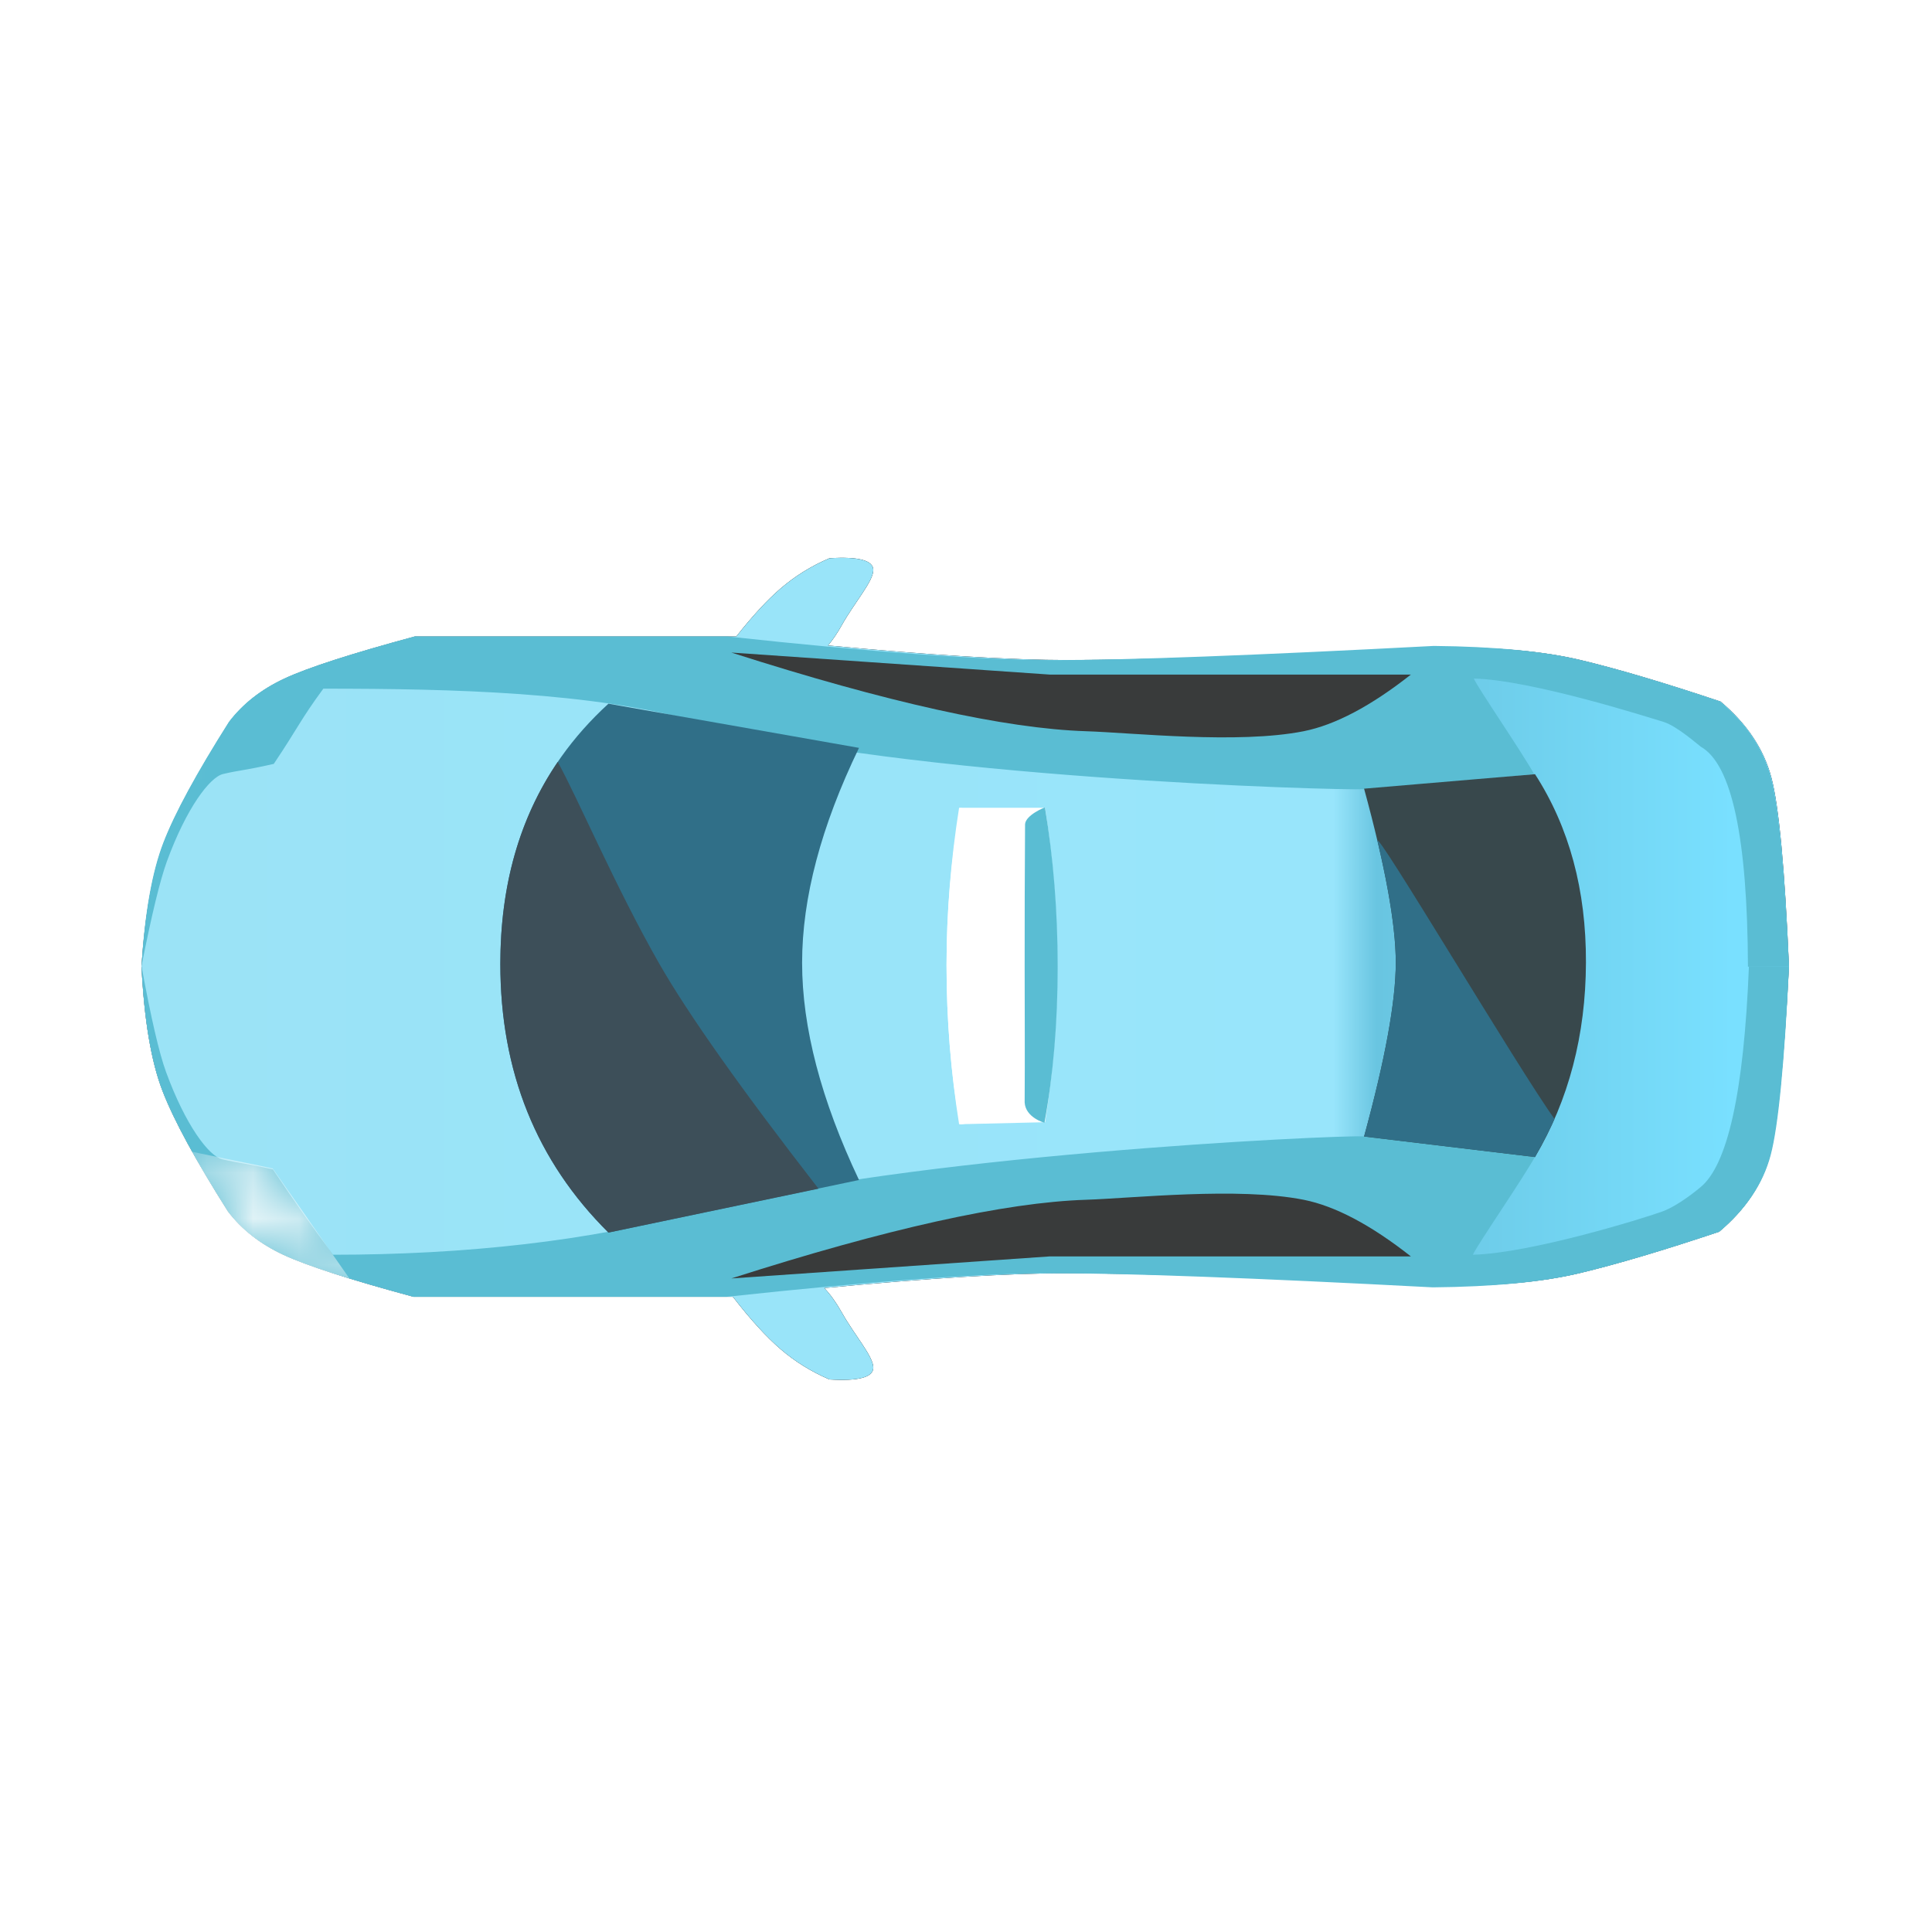<?xml version="1.0" encoding="UTF-8"?>
<svg width="42px" height="42px" viewBox="0 0 42 42" version="1.1" xmlns="http://www.w3.org/2000/svg" xmlns:xlink="http://www.w3.org/1999/xlink">
    <!-- Generator: Sketch 50 (54983) - http://www.bohemiancoding.com/sketch -->
    <title>大众@2x</title>
    <desc>Created with Sketch.</desc>
    <defs>
        <linearGradient x1="50%" y1="0%" x2="50%" y2="97.026%" id="linearGradient-1">
            <stop stop-color="#9BE3F6" offset="0%"></stop>
            <stop stop-color="#98E5FB" offset="74.764%"></stop>
            <stop stop-color="#69C5E1" offset="77.48%"></stop>
            <stop stop-color="#79E0FF" offset="100%"></stop>
        </linearGradient>
        <path d="M8.988,0.074 C10.148,0.154 11.047,0.317 11.685,0.563 C12.323,0.809 13.197,1.284 14.307,1.987 C14.701,2.286 15.014,2.687 15.249,3.19 C15.484,3.693 15.789,4.636 16.163,6.019 L16.163,13.006 C16.609,13.357 16.957,13.679 17.209,13.972 C17.48,14.288 17.698,14.641 17.864,15.031 C17.904,15.666 17.818,15.984 17.608,15.985 C17.362,15.985 16.9,15.575 16.413,15.302 C16.241,15.206 16.093,15.106 15.968,15.001 C15.757,17.236 15.651,18.978 15.651,20.228 C15.651,21.816 15.742,24.514 15.924,28.322 C15.935,29.539 15.844,30.552 15.651,31.362 C15.458,32.171 15.157,33.185 14.749,34.404 C14.267,34.977 13.714,35.345 13.09,35.51 C12.466,35.674 11.099,35.801 8.988,35.891 C6.875,35.781 5.506,35.643 4.882,35.479 C4.258,35.314 3.705,34.946 3.223,34.373 C2.815,33.154 2.514,32.14 2.321,31.331 C2.128,30.521 2.037,29.508 2.048,28.291 C2.23,24.483 2.321,21.785 2.321,20.197 C2.321,18.938 2.214,17.179 1.999,14.92 C1.858,15.054 1.68,15.181 1.464,15.302 C0.977,15.575 0.515,15.985 0.269,15.985 C0.058,15.984 -0.027,15.666 0.012,15.031 C0.179,14.641 0.397,14.288 0.668,13.972 C0.937,13.659 1.317,13.312 1.809,12.932 L1.809,5.988 C2.183,4.605 2.488,3.662 2.723,3.159 C2.958,2.656 3.271,2.255 3.665,1.956 C4.775,1.253 5.649,0.778 6.287,0.532 C6.925,0.286 7.826,0.134 8.988,0.076 Z" id="path-2"></path>
        <filter x="-16.8%" y="-8.4%" width="133.6%" height="116.8%" filterUnits="objectBoundingBox" id="filter-4">
            <feOffset dx="0" dy="0" in="SourceAlpha" result="shadowOffsetOuter1"></feOffset>
            <feGaussianBlur stdDeviation="1" in="shadowOffsetOuter1" result="shadowBlurOuter1"></feGaussianBlur>
            <feColorMatrix values="0 0 0 0 0.22   0 0 0 0 0.259   0 0 0 0 0.302  0 0 0 0.7 0" type="matrix" in="shadowBlurOuter1"></feColorMatrix>
        </filter>
        <path d="M8.992,0.077 C7.827,0.134 6.925,0.286 6.287,0.532 C5.649,0.778 4.775,1.253 3.665,1.956 C3.271,2.255 2.958,2.656 2.723,3.159 C2.488,3.662 2.183,4.605 1.809,5.988 L1.809,12.803 C2.15,15.952 2.321,18.32 2.321,19.908 C2.321,21.496 2.219,24.243 2.014,28.149 C2.026,29.461 2.128,30.521 2.321,31.331 C2.514,32.14 2.815,33.154 3.223,34.373 C3.713,34.956 4.269,35.33 4.893,35.494 C5.516,35.659 6.88,35.791 8.984,35.891 L8.992,35.02 C6.259,34.911 4.656,34.556 4.182,33.956 C4.165,33.934 3.8,33.507 3.665,33.142 C3.529,32.778 2.754,30.282 2.723,29.019 C2.937,29.114 4.307,30.061 4.849,30.368 C5.03,29.195 5.22,27.292 5.296,26.646 C5.329,26.006 4.882,16.545 3.665,12.168 C3.019,9.846 2.723,7.088 2.723,4.239 C3.407,3.736 3.795,3.459 4.578,2.933 C4.726,2.278 4.71,2.205 4.798,1.83 C4.866,1.541 5.541,1.031 6.698,0.609 C7.102,0.461 7.866,0.284 8.992,0.077 Z" id="path-5"></path>
        <path d="M16.14,0.078 C14.994,0.147 14.102,0.305 13.464,0.552 C12.826,0.798 11.952,1.273 10.841,1.976 C10.448,2.275 10.134,2.676 9.899,3.179 C9.664,3.682 9.36,4.625 8.985,6.008 L8.985,12.823 C9.327,15.971 9.498,18.34 9.498,19.928 C9.498,21.515 9.395,24.262 9.19,28.169 C9.202,29.48 9.305,30.541 9.498,31.35 C9.69,32.159 9.991,33.174 10.4,34.393 C10.882,34.965 11.435,35.334 12.058,35.498 C12.682,35.663 14.05,35.794 16.163,35.891 L16.163,34.999 C13.356,34.988 11.762,34.647 11.381,33.974 C11.365,33.944 10.931,33.461 10.841,33.162 C10.751,32.863 9.93,30.301 9.899,29.039 C10.113,29.133 11.433,30.043 11.974,30.35 C12.098,29.212 12.282,27.317 12.304,26.662 C12.336,26.023 12.058,16.564 10.841,12.187 C10.195,9.865 10.119,6.878 10.119,4.029 C10.803,3.526 10.971,3.478 11.754,2.952 C11.903,2.298 11.886,2.225 11.974,1.85 C12.042,1.56 12.718,1.051 13.874,0.628 C14.278,0.481 15.033,0.297 16.14,0.078 Z" id="path-7"></path>
    </defs>
    <g id="叫车5-14右侧操作" stroke="none" stroke-width="1" fill="none" fill-rule="evenodd">
        <g id="04" transform="translate(-775, -221)">
            <g id="大众" transform="translate(796, 242) rotate(-90) translate(-796, -242) translate(775, 221)">
                <g id="Group-9" transform="translate(12, 3)">
                    <g id="Path-14-+-Path-14-Mask-Copy">
                        <mask id="mask-3" fill="white">
                            <use xlink:href="#path-2"></use>
                        </mask>
                        <g id="Mask">
                            <use fill="black" fill-opacity="1" filter="url(#filter-4)" xlink:href="#path-2"></use>
                            <use fill="url(#linearGradient-1)" fill-rule="evenodd" xlink:href="#path-2"></use>
                        </g>
                        <mask id="mask-6" fill="white">
                            <use xlink:href="#path-5"></use>
                        </mask>
                        <use id="Mask" fill="#5ABDD3" xlink:href="#path-5"></use>
                        <path d="M5.029,0.848 C4.489,0.827 3.992,1.064 3.536,1.561 C3.08,2.058 2.637,3.069 2.208,4.595 L4.6,2.929 L5.029,0.848 Z" id="Path-14" fill="#FFFFFF" mask="url(#mask-6)"></path>
                        <mask id="mask-8" fill="white">
                            <use xlink:href="#path-7"></use>
                        </mask>
                        <use id="Mask" fill="#5ABDD3" transform="translate(12.574, 17.985) scale(-1, 1) translate(-12.574, -17.985) " xlink:href="#path-7"></use>
                        <path d="M15.77,0.846 C15.23,0.825 14.733,1.063 14.277,1.559 C13.821,2.056 13.378,3.067 12.949,4.593 L15.34,2.927 L15.77,0.846 Z" id="Path-14" fill="#FFFFFF" mask="url(#mask-8)" transform="translate(14.359, 2.719) scale(-1, 1) translate(-14.359, -2.719) "></path>
                    </g>
                    <path d="M4.348,15.674 L3.205,10.227 C4.758,8.661 6.705,7.877 9.045,7.877 C11.385,7.877 13.271,8.661 14.702,10.227 L13.742,15.674 C12.036,14.849 10.479,14.437 9.071,14.437 C7.664,14.437 6.089,14.849 4.348,15.674 Z" id="Path-11" fill="#306F88"></path>
                    <path d="M4.159,14.793 L3.205,10.227 C4.758,8.661 6.705,7.877 9.045,7.877 C10.751,7.877 12.215,8.293 13.437,9.125 C12.688,9.542 10.694,10.391 9.045,11.335 C7.946,11.965 6.317,13.117 4.159,14.793 Z" id="Path-11" fill="#3D4F59"></path>
                    <path d="M5.293,26.654 C6.972,27.113 8.232,27.343 9.074,27.343 C9.916,27.343 11.176,27.113 12.855,26.654 L13.17,30.37 C12.016,31.114 10.65,31.483 9.074,31.477 C7.498,31.472 6.089,31.103 4.847,30.37 L5.293,26.654 Z" id="Path-12" fill="#38484C"></path>
                    <path d="M5.293,26.654 C6.972,27.113 8.232,27.343 9.074,27.343 C9.713,27.343 10.592,27.211 11.711,26.947 C12.068,26.863 6.744,30.02 5.675,30.794 C5.486,30.711 5.21,30.57 4.847,30.37 L5.293,26.654 Z" id="Path-12" fill="#306F88"></path>
                    <path d="M2.208,12.899 C3.291,16.281 3.861,18.85 3.918,20.607 C3.951,21.63 4.201,23.913 3.918,25.341 C3.782,26.024 3.372,26.801 2.687,27.671 C2.687,27.124 2.687,26.347 2.687,25.341 C2.687,24.334 2.687,22.494 2.687,19.823 L2.208,12.899 Z" id="Path-80" fill="#393B3B"></path>
                    <path d="M13.97,12.899 C15.053,16.281 15.623,18.85 15.68,20.607 C15.713,21.63 15.964,23.913 15.68,25.341 C15.544,26.024 15.134,26.801 14.449,27.671 C14.449,27.124 14.449,26.347 14.449,25.341 C14.449,24.334 14.449,22.494 14.449,19.823 L13.97,12.899 Z" id="Path-80" fill="#393B3B" transform="translate(14.892, 20.285) scale(-1, 1) translate(-14.892, -20.285) "></path>
                </g>
                <path d="M17.56,20.85 C18.707,20.668 19.853,20.577 21,20.577 C22.147,20.577 23.293,20.668 24.44,20.85 L24.44,22.719 C23.293,22.895 22.147,22.984 21,22.984 C19.853,22.984 18.721,22.895 17.604,22.719 L17.56,20.85 Z" id="Rectangle-3" fill="#FFFFFF"></path>
                <path d="M18.033,22.275 C19.054,22.282 20.003,22.275 20.988,22.275 C22.019,22.275 23.024,22.276 24.083,22.284 C24.282,22.297 24.453,22.715 24.446,22.716 C23.34,22.901 22.187,22.993 20.988,22.993 C19.767,22.993 18.635,22.897 17.592,22.706 C17.592,22.706 17.702,22.295 18.033,22.275 Z" id="Rectangle-3" fill="#5ABDD3"></path>
                <path d="M18.034,21.43 C19.019,21.491 20.063,21.471 21.048,21.471 C22.08,21.471 23.029,21.488 24.061,21.422 C24.26,21.409 24.475,20.874 24.428,20.866 C23.322,20.681 22.237,20.577 21.038,20.577 C19.817,20.577 18.61,20.674 17.567,20.866 C17.513,20.904 17.704,21.41 18.034,21.43 Z" id="Rectangle-3-Copy" fill="#FFFFFF"></path>
            </g>
        </g>
    </g>
</svg>